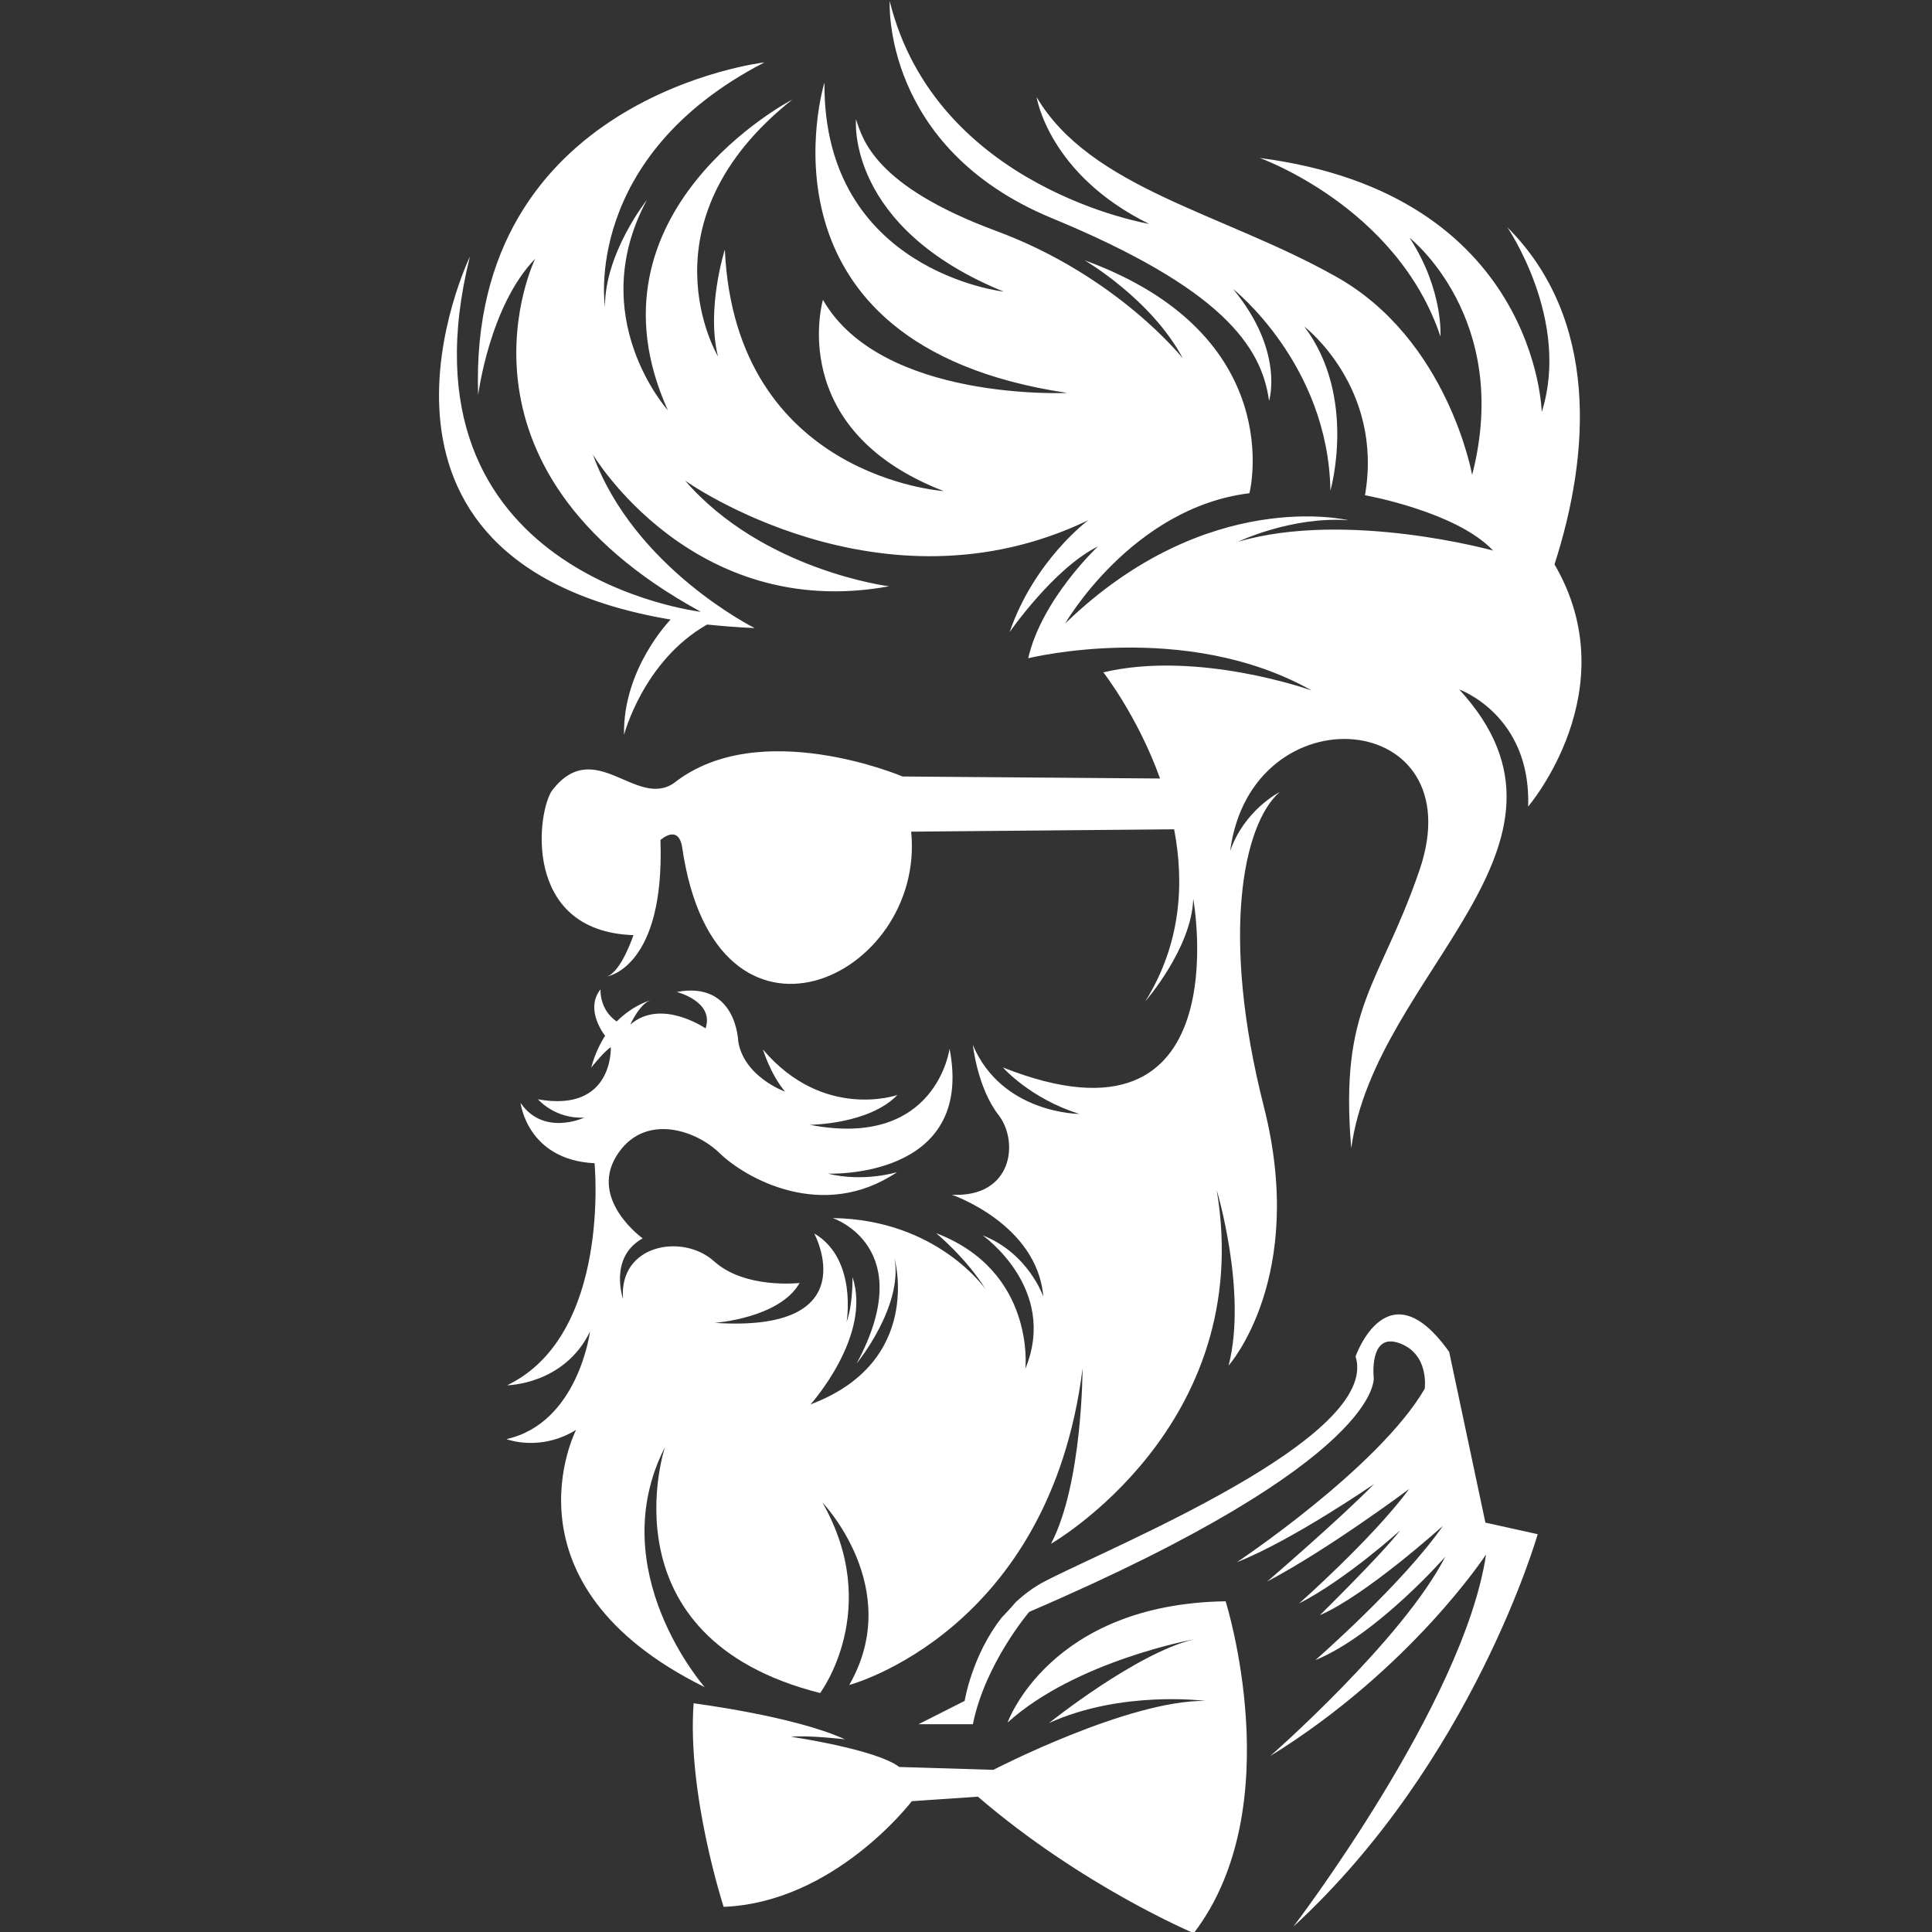 <svg xmlns="http://www.w3.org/2000/svg" xmlns:xlink="http://www.w3.org/1999/xlink" width="60" zoomAndPan="magnify" viewBox="0 0 45 45" height="60" preserveAspectRatio="xMidYMid meet" version="1.0"><rect x="0" y="0" width="45" height="45" fill="#333333" stroke="none"/><path fill="#ffffff" d="M 31.473 26.746 C 32.027 22.648 37.344 19.707 33.988 16.059 C 33.988 16.059 35.664 16.652 35.594 18.785 C 35.594 18.785 37.918 16.074 36.207 13.145 C 37.043 10.562 37.246 7.426 35.105 5.289 C 35.105 5.289 36.59 7.449 35.91 9.598 C 35.91 9.598 35.805 4.516 29.344 3.68 C 29.344 3.68 32.539 4.816 33.551 7.836 C 33.551 7.836 33.625 6.758 32.832 5.539 C 32.832 5.539 35.23 7.414 34.289 11.062 C 34.289 11.062 33.73 7.898 31.109 6.438 C 28.492 4.965 25.402 4.391 24.145 2.262 C 24.145 2.262 24.422 4.062 26.766 5.215 C 26.766 5.215 21.805 4.391 20.723 0.027 C 20.723 0.027 20.531 3.434 24.492 5.078 C 28.457 6.715 29.383 8.062 29.559 9.336 C 29.559 9.336 29.926 8.184 28.719 6.73 C 28.719 6.73 30.938 8.477 30.988 11.426 C 30.988 11.426 31.617 9.246 30.379 7.605 C 30.379 7.605 32.23 9.02 31.793 11.535 C 31.793 11.535 33.922 11.914 34.777 12.824 C 34.777 12.824 31.375 11.879 28.84 12.617 C 28.84 12.617 30.074 12.023 31.406 12.117 C 31.406 12.117 28.125 11.316 24.809 14.523 C 24.809 14.523 26.363 11.824 29.102 11.488 C 29.102 11.488 30.047 7.809 25.262 6.062 C 25.262 6.062 26.816 6.965 27.551 8.348 C 27.551 8.348 26.031 6.426 23.203 5.379 C 20.375 4.332 20.094 3.25 19.938 2.777 C 19.938 2.777 19.691 5.289 23.379 6.793 C 23.379 6.793 19.168 6.32 19.203 1.922 C 19.203 1.922 17.316 8.031 24.859 9.152 C 24.859 9.152 20.531 9.359 19.168 6.984 C 19.168 6.984 18.277 10.008 21.98 11.438 C 21.98 11.438 17.125 11.121 16.883 5.812 C 16.883 5.812 16.445 7.188 16.723 8.301 C 16.723 8.301 14.855 5.184 18.453 2.32 C 18.453 2.32 13.461 4.91 15.555 9.555 C 15.555 9.555 13.602 7.387 15.066 4.66 C 15.066 4.66 14.09 5.883 14.09 7.145 C 14.09 7.145 13.547 3.652 17.805 1.453 C 17.805 1.453 10.891 2.254 11.137 9.203 C 11.137 9.203 11.398 7.129 12.465 6.027 C 12.465 6.027 10.105 10.859 16.324 14.25 C 16.324 14.25 9.094 13.41 10.945 5.977 C 10.945 5.977 7.52 13.066 15.617 14.43 L 15.617 14.434 C 15.617 14.434 14.504 15.57 14.535 17.117 C 14.535 17.117 14.98 15.395 16.469 14.547 C 16.82 14.582 17.188 14.613 17.578 14.629 C 17.578 14.629 14.77 13.234 13.809 10.586 C 13.809 10.586 16.129 14.492 20.707 13.656 C 20.707 13.656 17.773 13.289 15.957 11.195 C 15.957 11.195 20.512 14.441 25.348 12.117 C 25.348 12.117 24.094 13.043 23.516 14.723 C 23.516 14.723 24.547 13.234 25.574 12.727 C 25.574 12.727 24.266 13.949 23.949 15.332 C 23.949 15.332 27.602 14.422 30.551 16.082 C 30.551 16.082 27.914 15.137 25.699 15.66 C 25.699 15.66 26.496 16.676 27.02 18.133 L 21.023 18.086 C 21.023 18.086 17.688 16.668 15.699 18.238 C 14.82 18.844 13.859 17.141 12.871 18.395 C 12.516 18.848 12.129 21.695 14.754 21.781 C 14.754 21.781 14.477 22.621 14.145 22.742 C 14.145 22.742 15.488 22.535 15.383 19.566 C 15.383 19.566 15.805 19.176 15.891 19.746 C 16.668 25.086 21.562 22.789 21.223 19.371 L 27.348 19.316 C 27.586 20.559 27.516 21.977 26.676 23.324 C 26.676 23.324 27.758 22.086 27.793 20.934 C 27.793 20.934 28.91 27.062 23.359 24.863 C 23.359 24.863 24.004 25.594 25.141 25.945 C 25.141 25.945 23.34 25.945 22.66 24.34 C 22.66 24.34 22.766 25.336 23.254 25.965 C 23.742 26.59 23.586 27.898 22.172 27.828 C 22.172 27.828 24.16 28.508 24.301 30.203 C 24.301 30.203 23.961 29.195 22.887 28.773 C 22.887 28.773 24.652 30.012 23.883 31.879 C 23.883 31.879 24.125 29.609 21.805 28.723 C 21.805 28.723 22.52 29.316 22.957 30.031 C 22.957 30.031 21.84 28.406 19.395 28.371 C 19.395 28.371 21.422 29.035 19.953 31.758 C 19.953 31.758 21.035 30.441 20.836 29.316 C 20.836 29.316 21.516 31.719 18.879 32.711 C 18.879 32.711 20.316 31.113 19.855 29.742 C 19.855 29.742 19.875 30.352 19.719 30.793 C 19.719 30.793 19.973 29.32 18.965 28.73 C 18.965 28.73 20.215 31.047 16.645 30.812 C 16.645 30.812 18.156 30.707 18.625 29.883 C 18.625 29.883 17.352 30.031 16.629 29.375 C 15.902 28.723 14.41 28.98 14.512 30.254 C 14.512 30.254 14.172 29.289 14.969 28.844 C 14.969 28.844 13.738 27.961 14.348 26.941 C 14.961 25.922 16.172 26.285 16.766 26.863 C 17.359 27.438 19.16 28.469 20.895 27.301 C 20.895 27.301 20.125 27.543 19.281 27.336 C 19.281 27.336 22.711 27.484 22.117 24.426 C 22.117 24.426 21.812 26.77 18.863 26.199 C 18.863 26.199 20.242 26.191 20.902 25.504 C 20.902 25.504 19.184 26.109 17.77 24.445 C 17.77 24.445 17.945 25.02 18.285 25.426 C 18.285 25.426 17.332 25.086 17.195 24.258 C 17.195 24.258 17.16 22.84 15.762 23.105 C 15.762 23.105 16.645 23.324 16.434 23.953 C 16.434 23.953 15.395 23.238 14.68 23.867 C 14.68 23.867 14.906 23.359 15.168 23.293 C 15.168 23.293 14.758 23.395 14.363 23.793 C 13.949 23.504 13.988 23.043 13.988 23.043 C 13.605 23.52 14.094 24.125 14.094 24.125 C 13.965 24.328 13.852 24.566 13.77 24.867 C 13.77 24.867 14.066 24.492 14.227 24.391 C 14.227 24.391 14.297 25.922 12.531 25.605 C 12.531 25.605 12.922 26.066 13.609 26.031 C 13.609 26.031 12.664 26.477 12.125 25.688 C 12.125 25.688 12.277 27.016 13.848 27.094 C 13.848 27.094 14.242 31.098 11.812 32.266 C 11.812 32.266 13.141 32.254 13.742 31.016 C 13.742 31.016 13.469 33.145 11.797 33.52 C 11.797 33.52 12.574 33.824 13.418 33.305 C 13.418 33.305 11.562 36.902 16.414 39.297 C 16.414 39.297 14.02 36.582 15.488 33.707 C 15.488 33.707 14.004 38.145 19.102 39.434 C 19.102 39.434 20.57 37.48 19.156 34.996 C 19.156 34.996 21.074 36.992 19.781 39.246 C 19.781 39.246 24.445 38.016 25.215 31.875 C 25.215 31.875 25.215 34.559 24.48 35.957 C 24.48 35.957 29.262 33.223 28.34 27.723 C 28.34 27.723 29.055 30.094 28.617 31.805 C 28.617 31.805 30.449 29.762 29.438 25.777 C 28.426 21.801 28.949 19.199 29.805 18.449 C 29.805 18.449 28.984 18.863 28.652 19.824 C 29.145 16.059 34.355 16.5 33.062 20.27 C 32.129 22.988 31.195 23.414 31.473 26.746 " fill-opacity="1" fill-rule="evenodd"/><path fill="#ffffff" d="M 31.996 32.082 C 31.996 32.082 32.277 33.977 23.973 37.543 C 23.973 37.543 22.945 38.746 22.66 40.16 L 21.395 40.16 L 22.469 39.617 C 22.469 39.617 22.637 38.559 23.332 37.676 C 23.441 37.562 23.551 37.445 23.656 37.32 C 23.852 37.137 24.074 36.969 24.328 36.836 C 25.879 36.027 32.164 33.488 31.574 31.594 C 31.574 31.594 32.316 29.465 33.754 31.488 L 34.598 35.465 L 35.816 35.734 C 35.816 35.734 34.305 41.031 30.125 44.875 C 30.125 44.875 34.098 39.672 34.613 36.207 C 34.613 36.207 32.867 38.875 29.586 40.902 C 29.586 40.902 32.664 38.207 33.664 36.258 C 33.664 36.258 32.074 38.078 30.637 38.668 C 30.637 38.668 32.688 36.875 33.609 35.539 C 33.609 35.539 31.816 37.16 30.742 37.621 C 30.742 37.621 32.203 36.184 32.613 35.645 C 32.613 35.645 31.363 36.781 30.258 37.348 C 30.258 37.348 31.965 35.84 32.824 34.68 C 32.824 34.68 30.938 36.09 29.516 36.836 C 29.516 36.836 31.234 35.359 32.004 34.566 C 32.004 34.566 30.094 35.883 28.809 36.387 C 28.809 36.387 32.105 34.195 33.184 32.348 C 33.184 32.348 33.301 31.539 32.594 31.285 C 31.883 31.027 31.996 32.082 31.996 32.082 Z M 20.945 41.156 L 23.137 41.223 C 23.137 41.223 26.277 39.598 28.07 39.617 C 28.07 39.617 26.125 39.363 24.434 40.133 C 24.434 40.133 26.457 38.508 27.805 38.184 C 27.805 38.184 25.059 38.684 23.469 40.121 C 23.469 40.121 24.445 37.359 28.547 37.297 C 28.547 37.297 30.059 42.078 27.805 45.027 C 27.805 45.027 25.203 43.934 22.777 41.848 L 21.238 41.953 C 21.238 41.953 19.445 44.312 16.855 44.414 C 16.855 44.414 16 41.789 16.156 39.672 C 16.164 39.676 18.496 39.969 19.68 40.512 C 19.68 40.512 18.805 40.41 18.426 40.453 C 18.426 40.453 20.402 40.742 20.945 41.156 " fill-opacity="1" fill-rule="evenodd"/></svg>